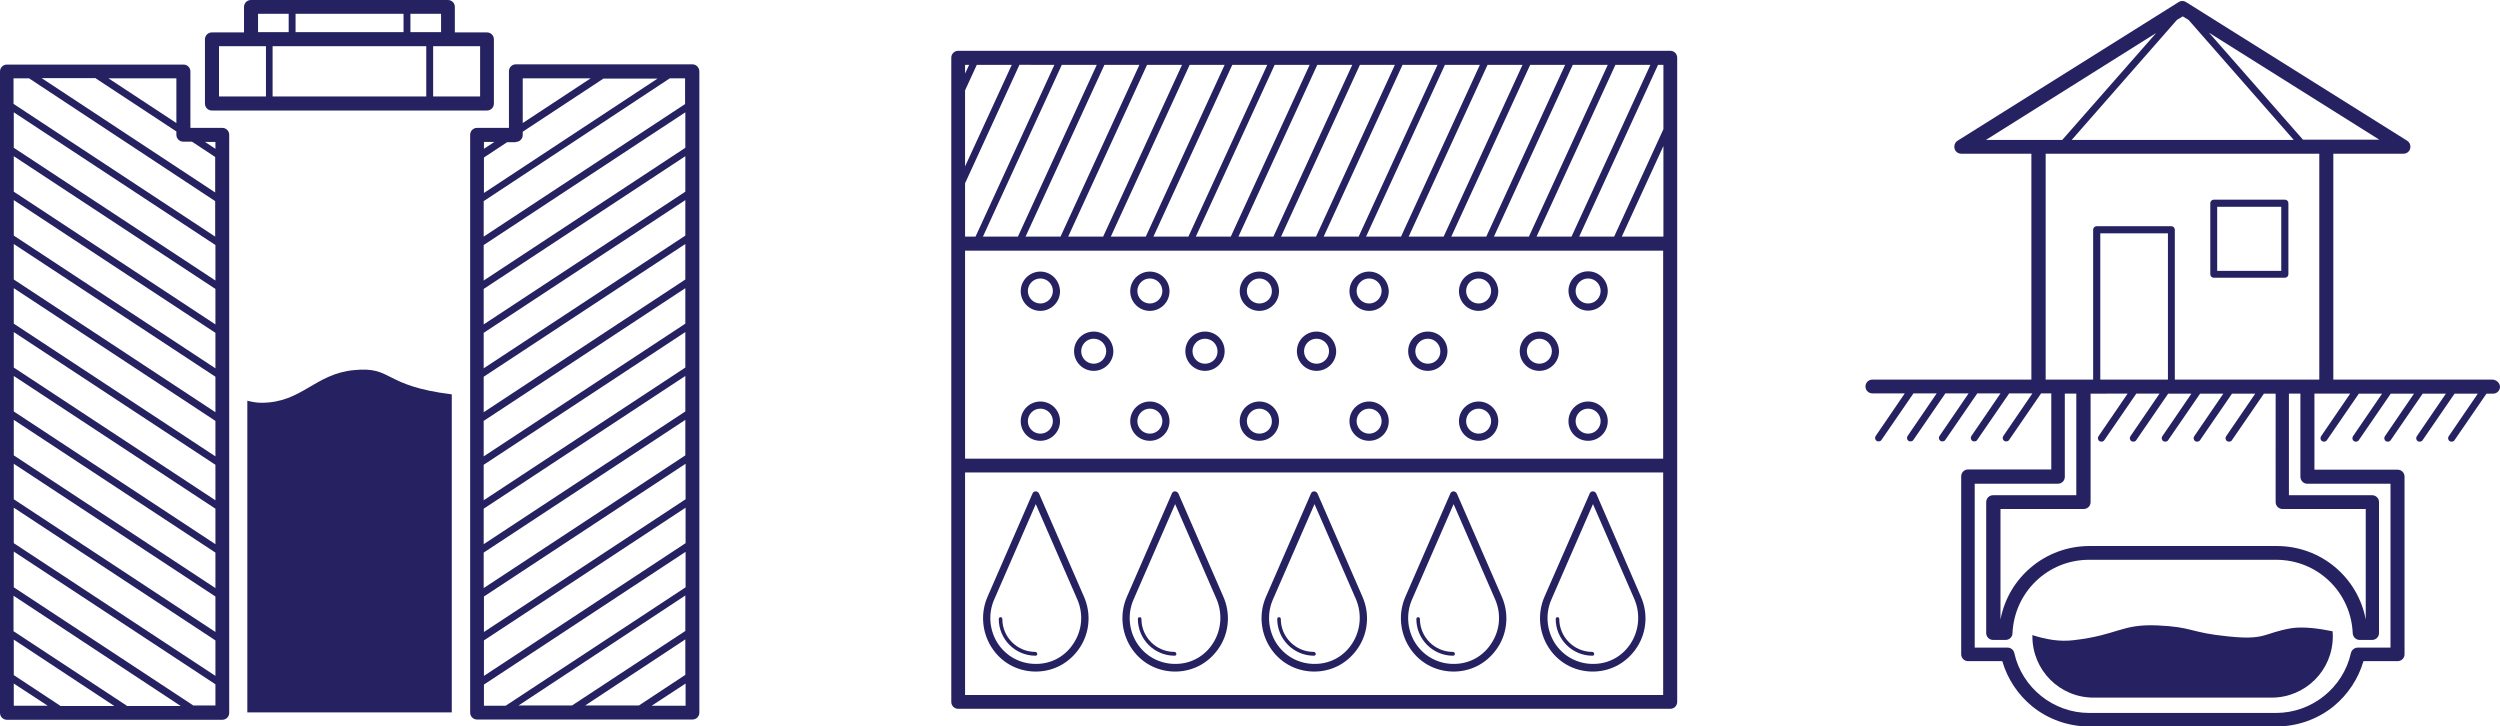<?xml version="1.0" encoding="UTF-8" standalone="no"?>
<!-- Generator: Adobe Illustrator 18.0.0, SVG Export Plug-In . SVG Version: 6.00 Build 0)  -->

<svg
   xmlns:dc="http://purl.org/dc/elements/1.1/"
   xmlns:cc="http://creativecommons.org/ns#"
   xmlns:rdf="http://www.w3.org/1999/02/22-rdf-syntax-ns#"
   xmlns:svg="http://www.w3.org/2000/svg"
   xmlns="http://www.w3.org/2000/svg"
   xmlns:sodipodi="http://sodipodi.sourceforge.net/DTD/sodipodi-0.dtd"
   xmlns:inkscape="http://www.inkscape.org/namespaces/inkscape"
   version="1.1"
   id="Layer_1"
   x="0px"
   y="0px"
   viewBox="0 0 979.46 284.62"
   enable-background="new 0 0 1400 980"
   xml:space="preserve"
   sodipodi:docname="products.svg"
   width="979.46"
   height="284.62"
   inkscape:version="0.92.4 5da689c313, 2019-01-14"><defs
   id="defs117" /><sodipodi:namedview
   pagecolor="#ffffff"
   bordercolor="#666666"
   borderopacity="1"
   objecttolerance="10"
   gridtolerance="10"
   guidetolerance="10"
   inkscape:pageopacity="0"
   inkscape:pageshadow="2"
   inkscape:window-width="1680"
   inkscape:window-height="1022"
   id="namedview115"
   showgrid="false"
   inkscape:snap-page="true"
   inkscape:zoom="1.28"
   inkscape:cx="453.69513"
   inkscape:cy="157.66785"
   inkscape:window-x="0"
   inkscape:window-y="0"
   inkscape:window-maximized="1"
   inkscape:current-layer="g112" />
<g
   id="g112"
   transform="translate(-95.34,-183.062)">
	
	
	<g
   id="g82"
   transform="translate(-247.561,6.963)">
		<path
   d="m 750,369.5 c -0.2,-0.5 -0.8,-0.9 -1.3,-0.9 -0.6,0 -1.1,0.3 -1.3,0.9 l -17.6,40.4 c -2.8,6.4 -2.2,13.8 1.5,19.7 3.7,5.9 9.9,9.4 16.8,9.6 0.2,0 0.4,0 0.6,0 0.2,0 0.4,0 0.6,0 6.9,-0.2 13,-3.7 16.8,-9.6 3.8,-5.9 4.3,-13.3 1.5,-19.7 z m 13.6,58.5 c -3.2,5.1 -8.5,8.1 -14.4,8.2 -0.4,0 -0.8,0 -1.1,0 -5.9,-0.2 -11.2,-3.2 -14.4,-8.2 -3.2,-5.1 -3.7,-11.5 -1.3,-17 L 748.7,373.6 765,411 c 2.4,5.6 1.9,11.9 -1.4,17 z"
   id="path26"
   inkscape:connector-curvature="0"
   style="fill:#262262" />
		<path
   d="m 748.5,431.5 c -7.1,0 -12.9,-5.8 -12.9,-12.9 0,-0.4 -0.3,-0.7 -0.7,-0.7 -0.4,0 -0.7,0.3 -0.7,0.7 0,7.9 6.4,14.4 14.4,14.4 0.4,0 0.7,-0.3 0.7,-0.7 -0.1,-0.5 -0.4,-0.8 -0.8,-0.8 z"
   id="path28"
   inkscape:connector-curvature="0"
   style="fill:#262262" />
		<path
   d="m 804.6,369.5 c -0.2,-0.5 -0.8,-0.9 -1.3,-0.9 -0.6,0 -1.1,0.3 -1.3,0.9 l -17.6,40.4 c -2.8,6.4 -2.2,13.8 1.5,19.7 3.7,5.9 9.9,9.4 16.8,9.6 0.2,0 0.4,0 0.6,0 0.2,0 0.4,0 0.6,0 6.9,-0.2 13,-3.7 16.8,-9.6 3.8,-5.9 4.3,-13.3 1.5,-19.7 z m 13.6,58.5 c -3.2,5.1 -8.5,8.1 -14.4,8.2 -0.4,0 -0.8,0 -1.1,0 -5.9,-0.2 -11.2,-3.2 -14.4,-8.2 -3.2,-5.1 -3.7,-11.5 -1.3,-17 l 16.3,-37.4 16.3,37.4 c 2.3,5.6 1.8,11.9 -1.4,17 z"
   id="path30"
   inkscape:connector-curvature="0"
   style="fill:#262262" />
		<path
   d="m 803,431.5 c -7.1,0 -12.9,-5.8 -12.9,-12.9 0,-0.4 -0.3,-0.7 -0.7,-0.7 -0.4,0 -0.7,0.3 -0.7,0.7 0,7.9 6.4,14.4 14.4,14.4 0.4,0 0.7,-0.3 0.7,-0.7 -0.1,-0.5 -0.4,-0.8 -0.8,-0.8 z"
   id="path32"
   inkscape:connector-curvature="0"
   style="fill:#262262" />
		<path
   d="m 859.1,369.5 c -0.2,-0.5 -0.8,-0.9 -1.3,-0.9 -0.6,0 -1.1,0.3 -1.3,0.9 l -17.6,40.4 c -2.8,6.4 -2.2,13.8 1.5,19.7 3.7,5.9 9.9,9.4 16.8,9.6 0.2,0 0.4,0 0.6,0 0.2,0 0.4,0 0.6,0 6.9,-0.2 13,-3.7 16.8,-9.6 3.8,-5.9 4.3,-13.3 1.5,-19.7 z m 13.7,58.5 c -3.2,5.1 -8.5,8.1 -14.4,8.2 -0.4,0 -0.8,0 -1.1,0 -5.9,-0.2 -11.2,-3.2 -14.4,-8.2 -3.2,-5.1 -3.7,-11.5 -1.3,-17 l 16.3,-37.4 16.3,37.4 c 2.3,5.6 1.8,11.9 -1.4,17 z"
   id="path34"
   inkscape:connector-curvature="0"
   style="fill:#262262" />
		<path
   d="m 857.6,431.5 c -7.1,0 -12.9,-5.8 -12.9,-12.9 0,-0.4 -0.3,-0.7 -0.7,-0.7 -0.4,0 -0.7,0.3 -0.7,0.7 0,7.9 6.4,14.4 14.4,14.4 0.4,0 0.7,-0.3 0.7,-0.7 -0.1,-0.5 -0.4,-0.8 -0.8,-0.8 z"
   id="path36"
   inkscape:connector-curvature="0"
   style="fill:#262262" />
		<path
   d="m 913.7,369.5 c -0.2,-0.5 -0.8,-0.9 -1.3,-0.9 -0.6,0 -1.1,0.3 -1.3,0.9 l -17.6,40.4 c -2.8,6.4 -2.2,13.8 1.5,19.7 3.7,5.9 9.9,9.4 16.8,9.6 0.2,0 0.4,0 0.6,0 0.2,0 0.4,0 0.6,0 6.9,-0.2 13,-3.7 16.8,-9.6 3.8,-5.9 4.3,-13.3 1.5,-19.7 z m 13.6,58.5 c -3.2,5.1 -8.5,8.1 -14.4,8.2 -0.4,0 -0.8,0 -1.1,0 -5.9,-0.2 -11.2,-3.2 -14.4,-8.2 -3.2,-5.1 -3.7,-11.5 -1.3,-17 l 16.3,-37.4 16.3,37.4 c 2.4,5.6 1.9,11.9 -1.4,17 z"
   id="path38"
   inkscape:connector-curvature="0"
   style="fill:#262262" />
		<path
   d="m 912.1,431.5 c -7.1,0 -12.9,-5.8 -12.9,-12.9 0,-0.4 -0.3,-0.7 -0.7,-0.7 -0.4,0 -0.7,0.3 -0.7,0.7 0,7.9 6.4,14.4 14.4,14.4 0.4,0 0.7,-0.3 0.7,-0.7 0,-0.5 -0.4,-0.8 -0.8,-0.8 z"
   id="path40"
   inkscape:connector-curvature="0"
   style="fill:#262262" />
		<path
   d="m 968.3,369.5 c -0.2,-0.5 -0.8,-0.9 -1.3,-0.9 -0.6,0 -1.1,0.3 -1.3,0.9 L 948,409.9 c -2.8,6.4 -2.2,13.8 1.5,19.7 3.7,5.9 9.9,9.4 16.8,9.6 0.2,0 0.4,0 0.6,0 0.2,0 0.4,0 0.6,0 6.9,-0.2 13,-3.7 16.8,-9.6 3.8,-5.9 4.3,-13.3 1.5,-19.7 z m 13.6,58.5 c -3.2,5.1 -8.5,8.1 -14.4,8.2 -0.4,0 -0.8,0 -1.1,0 -5.9,-0.2 -11.2,-3.2 -14.4,-8.2 -3.2,-5.1 -3.7,-11.5 -1.3,-17 L 967,373.6 983.3,411 c 2.3,5.6 1.8,11.9 -1.4,17 z"
   id="path42"
   inkscape:connector-curvature="0"
   style="fill:#262262" />
		<path
   d="m 966.7,431.5 c -7.1,0 -12.9,-5.8 -12.9,-12.9 0,-0.4 -0.3,-0.7 -0.7,-0.7 -0.4,0 -0.7,0.3 -0.7,0.7 0,7.9 6.4,14.4 14.4,14.4 0.4,0 0.7,-0.3 0.7,-0.7 -0.1,-0.5 -0.4,-0.8 -0.8,-0.8 z"
   id="path44"
   inkscape:connector-curvature="0"
   style="fill:#262262" />
		<path
   d="m 997.3,196 h -279 c -1.5,0 -2.7,1.2 -2.7,2.7 v 252.4 c 0,1.5 1.2,2.7 2.7,2.7 h 279 c 1.5,0 2.7,-1.2 2.7,-2.7 V 198.7 c 0,-1.5 -1.2,-2.7 -2.7,-2.7 z m -258,5.5 -18.3,39.8 v -29.8 l 4.6,-10 z m 16.7,0 -30.9,67.3 H 721 v -20.9 l 21.3,-46.4 z m 16.6,0 -30.9,67.3 H 728 l 30.9,-67.3 z m 16.7,0 -30.9,67.3 h -13.7 l 30.9,-67.3 z m 16.7,0 -30.9,67.3 h -13.7 l 30.9,-67.3 z m 16.7,0 -30.9,67.3 H 778.1 L 809,201.5 Z m 16.7,0 -30.9,67.3 h -13.7 l 30.9,-67.3 z m 16.6,0 -30.9,67.3 h -13.7 l 30.9,-67.3 z m 16.7,0 -30.9,67.3 H 828.1 L 859,201.5 Z m 16.7,0 -30.9,67.3 h -13.7 l 30.9,-67.3 z m 16.7,0 -30.9,67.3 h -13.7 l 30.9,-67.3 z m 16.6,0 -30.9,67.3 H 878.1 L 909,201.5 Z m 16.7,0 -30.9,67.3 h -13.7 l 30.9,-67.3 z m 16.7,0 -30.9,67.3 h -13.7 l 30.9,-67.3 z m 16.7,0 -30.9,67.3 h -13.7 l 30.9,-67.3 z m 16.7,0 -30.9,67.3 h -13.7 l 30.9,-67.3 z M 721,274.3 h 273.5 v 81.5 H 721 Z m 257.3,-5.5 16.3,-35.5 v 35.5 z m 16.3,-42.1 -19.3,42.1 h -13.7 l 30.9,-67.3 h 2.1 z m -272,-25.2 -1.6,3.4 v -3.4 z M 721,448.4 v -87.2 h 273.5 v 87.2 z"
   id="path46"
   inkscape:connector-curvature="0"
   style="fill:#262262" />
		<path
   d="m 750.5,282.5 c -4.2,0 -7.7,3.4 -7.7,7.7 0,4.2 3.4,7.7 7.7,7.7 4.2,0 7.7,-3.4 7.7,-7.7 -0.1,-4.3 -3.5,-7.7 -7.7,-7.7 z m 0,12.5 c -2.7,0 -4.9,-2.2 -4.9,-4.9 0,-2.7 2.2,-4.9 4.9,-4.9 2.7,0 4.9,2.2 4.9,4.9 0,2.7 -2.2,4.9 -4.9,4.9 z"
   id="path48"
   inkscape:connector-curvature="0"
   style="fill:#262262" />
		<path
   d="m 750.5,333.4 c -4.2,0 -7.7,3.4 -7.7,7.7 0,4.3 3.4,7.7 7.7,7.7 4.2,0 7.7,-3.4 7.7,-7.7 0,-4.3 -3.5,-7.7 -7.7,-7.7 z m 0,12.6 c -2.7,0 -4.9,-2.2 -4.9,-4.9 0,-2.7 2.2,-4.9 4.9,-4.9 2.7,0 4.9,2.2 4.9,4.9 0,2.7 -2.2,4.9 -4.9,4.9 z"
   id="path50"
   inkscape:connector-curvature="0"
   style="fill:#262262" />
		<path
   d="m 793.4,282.5 c -4.2,0 -7.7,3.4 -7.7,7.7 0,4.2 3.4,7.7 7.7,7.7 4.2,0 7.7,-3.4 7.7,-7.7 0,-4.3 -3.5,-7.7 -7.7,-7.7 z m 0,12.5 c -2.7,0 -4.9,-2.2 -4.9,-4.9 0,-2.7 2.2,-4.9 4.9,-4.9 2.7,0 4.9,2.2 4.9,4.9 0,2.7 -2.2,4.9 -4.9,4.9 z"
   id="path52"
   inkscape:connector-curvature="0"
   style="fill:#262262" />
		<path
   d="m 793.4,333.4 c -4.2,0 -7.7,3.4 -7.7,7.7 0,4.3 3.4,7.7 7.7,7.7 4.2,0 7.7,-3.4 7.7,-7.7 0,-4.3 -3.5,-7.7 -7.7,-7.7 z m 0,12.6 c -2.7,0 -4.9,-2.2 -4.9,-4.9 0,-2.7 2.2,-4.9 4.9,-4.9 2.7,0 4.9,2.2 4.9,4.9 0,2.7 -2.2,4.9 -4.9,4.9 z"
   id="path54"
   inkscape:connector-curvature="0"
   style="fill:#262262" />
		<path
   d="m 836.3,282.5 c -4.2,0 -7.7,3.4 -7.7,7.7 0,4.2 3.4,7.7 7.7,7.7 4.2,0 7.7,-3.4 7.7,-7.7 0,-4.3 -3.4,-7.7 -7.7,-7.7 z m 0,12.5 c -2.7,0 -4.9,-2.2 -4.9,-4.9 0,-2.7 2.2,-4.9 4.9,-4.9 2.7,0 4.9,2.2 4.9,4.9 0.1,2.7 -2.1,4.9 -4.9,4.9 z"
   id="path56"
   inkscape:connector-curvature="0"
   style="fill:#262262" />
		<path
   d="m 836.3,333.4 c -4.2,0 -7.7,3.4 -7.7,7.7 0,4.3 3.4,7.7 7.7,7.7 4.2,0 7.7,-3.4 7.7,-7.7 0,-4.3 -3.4,-7.7 -7.7,-7.7 z m 0,12.6 c -2.7,0 -4.9,-2.2 -4.9,-4.9 0,-2.7 2.2,-4.9 4.9,-4.9 2.7,0 4.9,2.2 4.9,4.9 0.1,2.7 -2.1,4.9 -4.9,4.9 z"
   id="path58"
   inkscape:connector-curvature="0"
   style="fill:#262262" />
		<path
   d="m 879.3,282.5 c -4.2,0 -7.7,3.4 -7.7,7.7 0,4.2 3.4,7.7 7.7,7.7 4.3,0 7.7,-3.4 7.7,-7.7 -0.1,-4.3 -3.5,-7.7 -7.7,-7.7 z m 0,12.5 c -2.7,0 -4.9,-2.2 -4.9,-4.9 0,-2.7 2.2,-4.9 4.9,-4.9 2.7,0 4.9,2.2 4.9,4.9 0,2.7 -2.2,4.9 -4.9,4.9 z"
   id="path60"
   inkscape:connector-curvature="0"
   style="fill:#262262" />
		<path
   d="m 879.3,333.4 c -4.2,0 -7.7,3.4 -7.7,7.7 0,4.3 3.4,7.7 7.7,7.7 4.3,0 7.7,-3.4 7.7,-7.7 0,-4.3 -3.5,-7.7 -7.7,-7.7 z m 0,12.6 c -2.7,0 -4.9,-2.2 -4.9,-4.9 0,-2.7 2.2,-4.9 4.9,-4.9 2.7,0 4.9,2.2 4.9,4.9 0,2.7 -2.2,4.9 -4.9,4.9 z"
   id="path62"
   inkscape:connector-curvature="0"
   style="fill:#262262" />
		<path
   d="m 922.2,282.5 c -4.2,0 -7.7,3.4 -7.7,7.7 0,4.2 3.4,7.7 7.7,7.7 4.3,0 7.7,-3.4 7.7,-7.7 -0.1,-4.3 -3.5,-7.7 -7.7,-7.7 z m 0,12.5 c -2.7,0 -4.9,-2.2 -4.9,-4.9 0,-2.7 2.2,-4.9 4.9,-4.9 2.7,0 4.9,2.2 4.9,4.9 0,2.7 -2.2,4.9 -4.9,4.9 z"
   id="path64"
   inkscape:connector-curvature="0"
   style="fill:#262262" />
		<path
   d="m 922.2,333.4 c -4.2,0 -7.7,3.4 -7.7,7.7 0,4.3 3.4,7.7 7.7,7.7 4.3,0 7.7,-3.4 7.7,-7.7 0,-4.3 -3.5,-7.7 -7.7,-7.7 z m 0,12.6 c -2.7,0 -4.9,-2.2 -4.9,-4.9 0,-2.7 2.2,-4.9 4.9,-4.9 2.7,0 4.9,2.2 4.9,4.9 0,2.7 -2.2,4.9 -4.9,4.9 z"
   id="path66"
   inkscape:connector-curvature="0"
   style="fill:#262262" />
		<path
   d="m 965.1,297.8 c 4.2,0 7.7,-3.4 7.7,-7.7 0,-4.2 -3.4,-7.7 -7.7,-7.7 -4.2,0 -7.7,3.4 -7.7,7.7 0.1,4.2 3.5,7.7 7.7,7.7 z m 0,-12.6 c 2.7,0 4.9,2.2 4.9,4.9 0,2.7 -2.2,4.9 -4.9,4.9 -2.7,0 -4.9,-2.2 -4.9,-4.9 0,-2.7 2.2,-4.9 4.9,-4.9 z"
   id="path68"
   inkscape:connector-curvature="0"
   style="fill:#262262" />
		<path
   d="m 965.1,333.4 c -4.2,0 -7.7,3.4 -7.7,7.7 0,4.3 3.4,7.7 7.7,7.7 4.2,0 7.7,-3.4 7.7,-7.7 0,-4.3 -3.5,-7.7 -7.7,-7.7 z m 0,12.6 c -2.7,0 -4.9,-2.2 -4.9,-4.9 0,-2.7 2.2,-4.9 4.9,-4.9 2.7,0 4.9,2.2 4.9,4.9 0,2.7 -2.2,4.9 -4.9,4.9 z"
   id="path70"
   inkscape:connector-curvature="0"
   style="fill:#262262" />
		<path
   d="m 771.4,306 c -4.2,0 -7.7,3.4 -7.7,7.7 0,4.2 3.4,7.7 7.7,7.7 4.2,0 7.7,-3.4 7.7,-7.7 -0.1,-4.3 -3.5,-7.7 -7.7,-7.7 z m 0,12.6 c -2.7,0 -4.9,-2.2 -4.9,-4.9 0,-2.7 2.2,-4.9 4.9,-4.9 2.7,0 4.9,2.2 4.9,4.9 0,2.7 -2.2,4.9 -4.9,4.9 z"
   id="path72"
   inkscape:connector-curvature="0"
   style="fill:#262262" />
		<path
   d="m 815,306 c -4.2,0 -7.7,3.4 -7.7,7.7 0,4.2 3.4,7.7 7.7,7.7 4.2,0 7.7,-3.4 7.7,-7.7 0,-4.3 -3.4,-7.7 -7.7,-7.7 z m 0,12.6 c -2.7,0 -4.9,-2.2 -4.9,-4.9 0,-2.7 2.2,-4.9 4.9,-4.9 2.7,0 4.9,2.2 4.9,4.9 0.1,2.7 -2.1,4.9 -4.9,4.9 z"
   id="path74"
   inkscape:connector-curvature="0"
   style="fill:#262262" />
		<path
   d="m 858.7,306 c -4.2,0 -7.7,3.4 -7.7,7.7 0,4.2 3.4,7.7 7.7,7.7 4.2,0 7.7,-3.4 7.7,-7.7 -0.1,-4.3 -3.5,-7.7 -7.7,-7.7 z m 0,12.6 c -2.7,0 -4.9,-2.2 -4.9,-4.9 0,-2.7 2.2,-4.9 4.9,-4.9 2.7,0 4.9,2.2 4.9,4.9 0,2.7 -2.2,4.9 -4.9,4.9 z"
   id="path76"
   inkscape:connector-curvature="0"
   style="fill:#262262" />
		<path
   d="m 902.3,306 c -4.2,0 -7.7,3.4 -7.7,7.7 0,4.2 3.4,7.7 7.7,7.7 4.2,0 7.7,-3.4 7.7,-7.7 0,-4.3 -3.4,-7.7 -7.7,-7.7 z m 0,12.6 c -2.7,0 -4.9,-2.2 -4.9,-4.9 0,-2.7 2.2,-4.9 4.9,-4.9 2.7,0 4.9,2.2 4.9,4.9 0.1,2.7 -2.1,4.9 -4.9,4.9 z"
   id="path78"
   inkscape:connector-curvature="0"
   style="fill:#262262" />
		<path
   d="m 946,306 c -4.2,0 -7.7,3.4 -7.7,7.7 0,4.2 3.4,7.7 7.7,7.7 4.2,0 7.7,-3.4 7.7,-7.7 -0.1,-4.3 -3.5,-7.7 -7.7,-7.7 z m 0,12.6 c -2.7,0 -4.9,-2.2 -4.9,-4.9 0,-2.7 2.2,-4.9 4.9,-4.9 2.7,0 4.9,2.2 4.9,4.9 0,2.7 -2.2,4.9 -4.9,4.9 z"
   id="path80"
   inkscape:connector-curvature="0"
   style="fill:#262262" />
	</g>
	<g
   id="g90"
   transform="translate(-237.5,0.781)">
		<path
   d="M 1309.3,331 H 1247 v -88.5 h 27.5 c 1.2,0 2.3,-0.8 2.6,-2 0.3,-1.2 -0.1,-2.4 -1.2,-3.1 l -86.6,-54.3 c -0.9,-0.6 -2,-0.6 -2.9,0 l -86.6,54.3 c -1,0.6 -1.5,1.9 -1.2,3.1 0.3,1.2 1.4,2 2.6,2 h 27.5 V 331 h -62.3 c -1.5,0 -2.7,1.2 -2.7,2.7 0,1.5 1.2,2.7 2.7,2.7 h 12.7 l -11.4,16.7 c -0.4,0.6 -0.3,1.5 0.4,1.9 0.2,0.2 0.5,0.2 0.8,0.2 0.4,0 0.9,-0.2 1.1,-0.6 l 12.5,-18.2 h 9.1 l -11.4,16.7 c -0.4,0.6 -0.3,1.5 0.4,1.9 0.2,0.2 0.5,0.2 0.8,0.2 0.4,0 0.9,-0.2 1.1,-0.6 l 12.5,-18.2 h 9.1 l -11.4,16.7 c -0.4,0.6 -0.3,1.5 0.4,1.9 0.2,0.2 0.5,0.2 0.8,0.2 0.4,0 0.9,-0.2 1.1,-0.6 l 12.5,-18.2 h 9.1 l -11.4,16.7 c -0.4,0.6 -0.3,1.5 0.4,1.9 0.2,0.2 0.5,0.2 0.8,0.2 0.4,0 0.9,-0.2 1.1,-0.6 l 12.5,-18.2 h 9.1 l -11.4,16.7 c -0.4,0.6 -0.3,1.5 0.4,1.9 0.2,0.2 0.5,0.2 0.8,0.2 0.4,0 0.9,-0.2 1.1,-0.6 l 12.5,-18.2 h 4 v 29.8 h -32.6 c -1.5,0 -2.7,1.2 -2.7,2.7 v 69.7 c 0,1.5 1.2,2.7 2.7,2.7 h 13.4 c 2,6.9 6.1,13.1 11.7,17.7 6.3,5.1 14.2,7.9 22.4,7.9 h 73.3 c 8.1,0 16.1,-2.8 22.4,-7.9 5.6,-4.6 9.7,-10.8 11.7,-17.7 h 13.4 c 1.5,0 2.7,-1.2 2.7,-2.7 V 369 c 0,-1.5 -1.2,-2.7 -2.7,-2.7 h -32.6 v -29.8 h 4.7 9.3 l -11.4,16.7 c -0.4,0.6 -0.3,1.5 0.4,1.9 0.2,0.2 0.5,0.2 0.8,0.2 0.4,0 0.9,-0.2 1.1,-0.6 l 12.5,-18.2 h 9.1 l -11.4,16.7 c -0.4,0.6 -0.3,1.5 0.4,1.9 0.2,0.2 0.5,0.2 0.8,0.2 0.4,0 0.9,-0.2 1.1,-0.6 l 12.5,-18.2 h 9.1 l -11.4,16.7 c -0.4,0.6 -0.3,1.5 0.4,1.9 0.2,0.2 0.5,0.2 0.8,0.2 0.4,0 0.9,-0.2 1.1,-0.6 l 12.5,-18.2 h 9.1 l -11.4,16.7 c -0.4,0.6 -0.3,1.5 0.4,1.9 0.2,0.2 0.5,0.2 0.8,0.2 0.4,0 0.9,-0.2 1.1,-0.6 l 12.5,-18.2 h 9.1 l -11.4,16.7 c -0.4,0.6 -0.3,1.5 0.4,1.9 0.2,0.2 0.5,0.2 0.8,0.2 0.4,0 0.9,-0.2 1.1,-0.6 l 12.5,-18.2 h 2.6 c 1.5,0 2.7,-1.2 2.7,-2.7 0,-1.5 -1.5,-2.8 -3,-2.8 z m -65,-94 h -9.2 l -36.8,-41.9 66.7,41.9 z m -56.3,-48.3 2.3,1.4 41.2,47 h -87 l 41.2,-47 z m -10.4,6.5 -36.8,41.9 h -9.2 -20.7 z m 59.2,176.6 h 32.6 V 436 h -12.8 c -1.3,0 -2.4,0.9 -2.7,2.1 -3,13.6 -15.3,23.5 -29.3,23.5 h -73.3 c -14,0 -26.3,-9.9 -29.3,-23.5 -0.3,-1.3 -1.4,-2.1 -2.7,-2.1 h -12.8 v -64.2 h 32.6 c 1.5,0 2.7,-1.2 2.7,-2.7 v -32.6 h 4.5 v 39.8 h -32.6 c -1.5,0 -2.7,1.2 -2.7,2.7 v 51.3 c 0,1.5 1.2,2.7 2.7,2.7 h 4.9 c 1.5,0 2.7,-1.2 2.7,-2.6 0.7,-16.1 13.8,-28.8 30,-28.8 h 73.3 c 16.2,0 29.3,12.6 30,28.8 0.1,1.5 1.3,2.6 2.7,2.6 h 4.9 c 1.5,0 2.7,-1.2 2.7,-2.7 V 379 c 0,-1.5 -1.2,-2.7 -2.7,-2.7 h -32.6 v -39.8 h 4.5 V 369 c 0,1.6 1.2,2.8 2.7,2.8 z m -70.4,-35.3 -11.4,16.7 c -0.4,0.6 -0.3,1.5 0.4,1.9 0.2,0.2 0.5,0.2 0.8,0.2 0.4,0 0.9,-0.2 1.1,-0.6 l 12.5,-18.2 h 9.1 l -11.4,16.7 c -0.4,0.6 -0.3,1.5 0.4,1.9 0.2,0.2 0.5,0.2 0.8,0.2 0.4,0 0.9,-0.2 1.1,-0.6 l 12.5,-18.2 h 9.1 l -11.4,16.7 c -0.4,0.6 -0.3,1.5 0.4,1.9 0.2,0.2 0.5,0.2 0.8,0.2 0.4,0 0.9,-0.2 1.1,-0.6 l 12.5,-18.2 h 9.1 l -11.4,16.7 c -0.4,0.6 -0.3,1.5 0.4,1.9 0.2,0.2 0.5,0.2 0.8,0.2 0.4,0 0.9,-0.2 1.1,-0.6 l 12.5,-18.2 h 9.1 l -11.4,16.7 c -0.4,0.6 -0.3,1.5 0.4,1.9 0.2,0.2 0.5,0.2 0.8,0.2 0.4,0 0.9,-0.2 1.1,-0.6 l 12.5,-18.2 h 4.6 V 379 c 0,1.5 1.2,2.7 2.7,2.7 h 32.6 V 425 c -3.1,-16.5 -17.5,-28.8 -34.9,-28.8 h -73.3 c -17.3,0 -31.8,12.3 -34.9,28.8 v -43.3 h 32.6 c 1.5,0 2.7,-1.2 2.7,-2.7 v -42.5 z m 15.8,-5.5 h -26.5 v -57.3 h 26.5 z m 54.6,0 h -9.9 -42 v -58.7 c 0,-0.8 -0.6,-1.4 -1.4,-1.4 h -29.2 c -0.8,0 -1.4,0.6 -1.4,1.4 V 331 h -4 -9.9 -4.7 v -88.5 h 107.2 V 331 Z"
   id="path84"
   inkscape:connector-curvature="0"
   style="fill:#262262" />
		<path
   d="m 1228,260.5 h -27.8 c -0.8,0 -1.4,0.6 -1.4,1.4 v 27.8 c 0,0.8 0.6,1.4 1.4,1.4 h 27.8 c 0.8,0 1.4,-0.6 1.4,-1.4 v -27.8 c 0,-0.8 -0.6,-1.4 -1.4,-1.4 z m -1.4,27.9 h -25.1 v -25.1 h 25.1 z"
   id="path86"
   inkscape:connector-curvature="0"
   style="fill:#262262" />
		<path
   d="m 1230.6,428.4 c -11.2,1.9 -9.8,4.8 -24.9,3.2 -15.1,-1.5 -13.6,-3.7 -27.7,-4.3 -14.1,-0.6 -15.4,3.8 -32.8,5.8 -5.6,0.7 -11.1,-0.4 -16.1,-2 0,0.2 0,0.3 0,0.5 v 0 c 0,13.3 10.7,24 24,24 h 69.7 c 13.3,0 24,-10.7 24,-24 v 0 c 0,-0.7 0,-1.3 -0.1,-2 -5.4,-1.1 -11.4,-1.9 -16.1,-1.2 z"
   id="path88"
   inkscape:connector-curvature="0"
   style="fill:#262262" />
	</g>
	
	
	
	<g
   id="g110"
   transform="translate(-955.66,-329.838)">
		<path
   d="m 1138.1,563 h -12.5 v -22.1 c 0,-1.5 -1.2,-2.7 -2.7,-2.7 h -69.2 c -1.5,0 -2.7,1.2 -2.7,2.7 v 251.3 c 0,1.5 1.2,2.7 2.7,2.7 h 84.4 c 1.5,0 2.7,-1.2 2.7,-2.7 V 565.7 c 0,-1.5 -1.2,-2.7 -2.7,-2.7 z m -37.4,226.4 -44.4,-29.2 v -13.9 l 65.5,43.2 h -21.1 z m -26.1,0 -18.2,-12 v -13.9 l 39.4,26 h -21.2 z m 13.9,-245.8 31.6,20.8 v 1.3 c 0,1.5 1.2,2.7 2.7,2.7 h 3.4 l 9.1,6 v 13.9 l -68,-44.8 h 21.2 z m -32.1,133.8 79,52 v 13.9 l -79,-52 z m 0,-3.3 v -13.9 l 79,52 v 13.9 z m 0,-17.2 V 643 l 79,52 v 13.9 z m 0,-17.2 v -13.9 l 79,52 v 13.9 z m 0,-17.3 v -13.9 l 79,52 v 13.9 z m 0,-17.2 v -13.9 l 79,52 v 13.9 z m 79,34.8 -79,-52 v -13.9 l 79,52 z m -79,54.6 79,52 v 13.9 l -79,-52 z m 79,-71.8 -79,-52 v -13.9 l 79,52 z m -79,89 79,52 v 13.9 l -79,-52 z m 79,-140.6 -4.1,-2.7 h 4.1 z m -15.3,-10.1 -26.6,-17.5 h 26.6 z m -57.7,-17.5 72.9,48.1 v 13.9 l -79,-52 v -10 z m -6,237.1 13.3,8.7 h -13.3 z m 70.5,8.7 -70.5,-46.4 v -14 l 79,52 v 8.3 h -8.5 z"
   id="path102"
   inkscape:connector-curvature="0"
   style="fill:#262262" />
		<path
   d="m 1322.3,538.1 h -69.2 c -1.5,0 -2.7,1.2 -2.7,2.7 V 563 h -12.5 c -1.5,0 -2.7,1.2 -2.7,2.7 v 226.4 c 0,1.5 1.2,2.7 2.7,2.7 h 84.4 c 1.5,0 2.7,-1.2 2.7,-2.7 V 540.9 c 0,-1.5 -1.2,-2.8 -2.7,-2.8 z m -42.2,251.3 39.4,-26 v 13.9 l -18.2,12 h -21.2 z m -26.1,0 65.5,-43.2 v 13.9 l -44.4,29.2 H 1254 Z m -0.9,-220.9 c 1.5,0 2.7,-1.2 2.7,-2.7 v -1.3 l 31.6,-20.8 h 21.2 l -68,44.8 v -13.9 l 9.1,-6 h 3.4 z m 66.4,122.8 -79,52 v -13.9 l 79,-52 z m 0,-17.2 -79,52 v -13.9 l 79,-52 z m 0,-17.2 -79,52 V 695 l 79,-52 z m 0,-17.2 -79,52 v -13.9 l 79,-52 z m 0,-17.3 -79,52 v -13.9 l 79,-52 z m 0,-17.2 -79,52 v -13.9 l 79,-52 z m 0,-17.2 -79,52 v -13.9 l 79,-52 z m -78.9,158.6 79,-52 v 13.9 l -79,52 z m 78.9,-175.8 -79,52 v -13.9 l 79,-52 z m -78.9,193 79,-52 v 13.9 l -79,52 z m 78.9,-210.2 -79,52 v -13.9 l 72.9,-48.1 h 6 v 10 z m -37.1,-10 -26.6,17.5 v -17.5 z m -37.7,24.9 -4.1,2.7 v -2.7 z m -4.1,212.6 79,-52 V 743 l -70.5,46.4 h -8.5 z m 65.7,8.3 13.3,-8.7 v 8.7 z"
   id="path104"
   inkscape:connector-curvature="0"
   style="fill:#262262" />
		<path
   d="m 1134,556.2 h 107.8 c 1.5,0 2.7,-1.2 2.7,-2.7 v -25.2 c 0,-1.5 -1.2,-2.7 -2.7,-2.7 h -12.6 v -10 c 0,-1.5 -1.2,-2.7 -2.7,-2.7 h -77.2 c -1.5,0 -2.7,1.2 -2.7,2.7 v 10 H 1134 c -1.5,0 -2.7,1.2 -2.7,2.7 v 25.2 c 0,1.5 1.2,2.7 2.7,2.7 z m 75.1,-37.9 v 7.2 h -42.3 v -7.2 z m 8.9,12.7 v 19.7 h -60.2 V 531 Z m 21.1,19.7 h -18.4 V 531 h 5.8 12.6 z m -15.3,-25.2 h -12 v -7.2 h 12 z m -71.7,-7.2 h 12 v 7.2 h -12 z m -15.3,12.7 h 12.6 5.8 v 19.7 h -18.4 z"
   id="path106"
   inkscape:connector-curvature="0"
   style="fill:#262262" />
		<path
   d="m 1189.7,657.9 c -15.5,1.5 -20.4,12.8 -36.3,12.8 -1.7,0 -3.5,-0.3 -5.5,-0.8 V 792 H 1228 V 667.4 c -27.4,-3.4 -22.8,-11 -38.3,-9.5 z"
   id="path108"
   inkscape:connector-curvature="0"
   style="fill:#262262" />
	</g>
</g>
</svg>